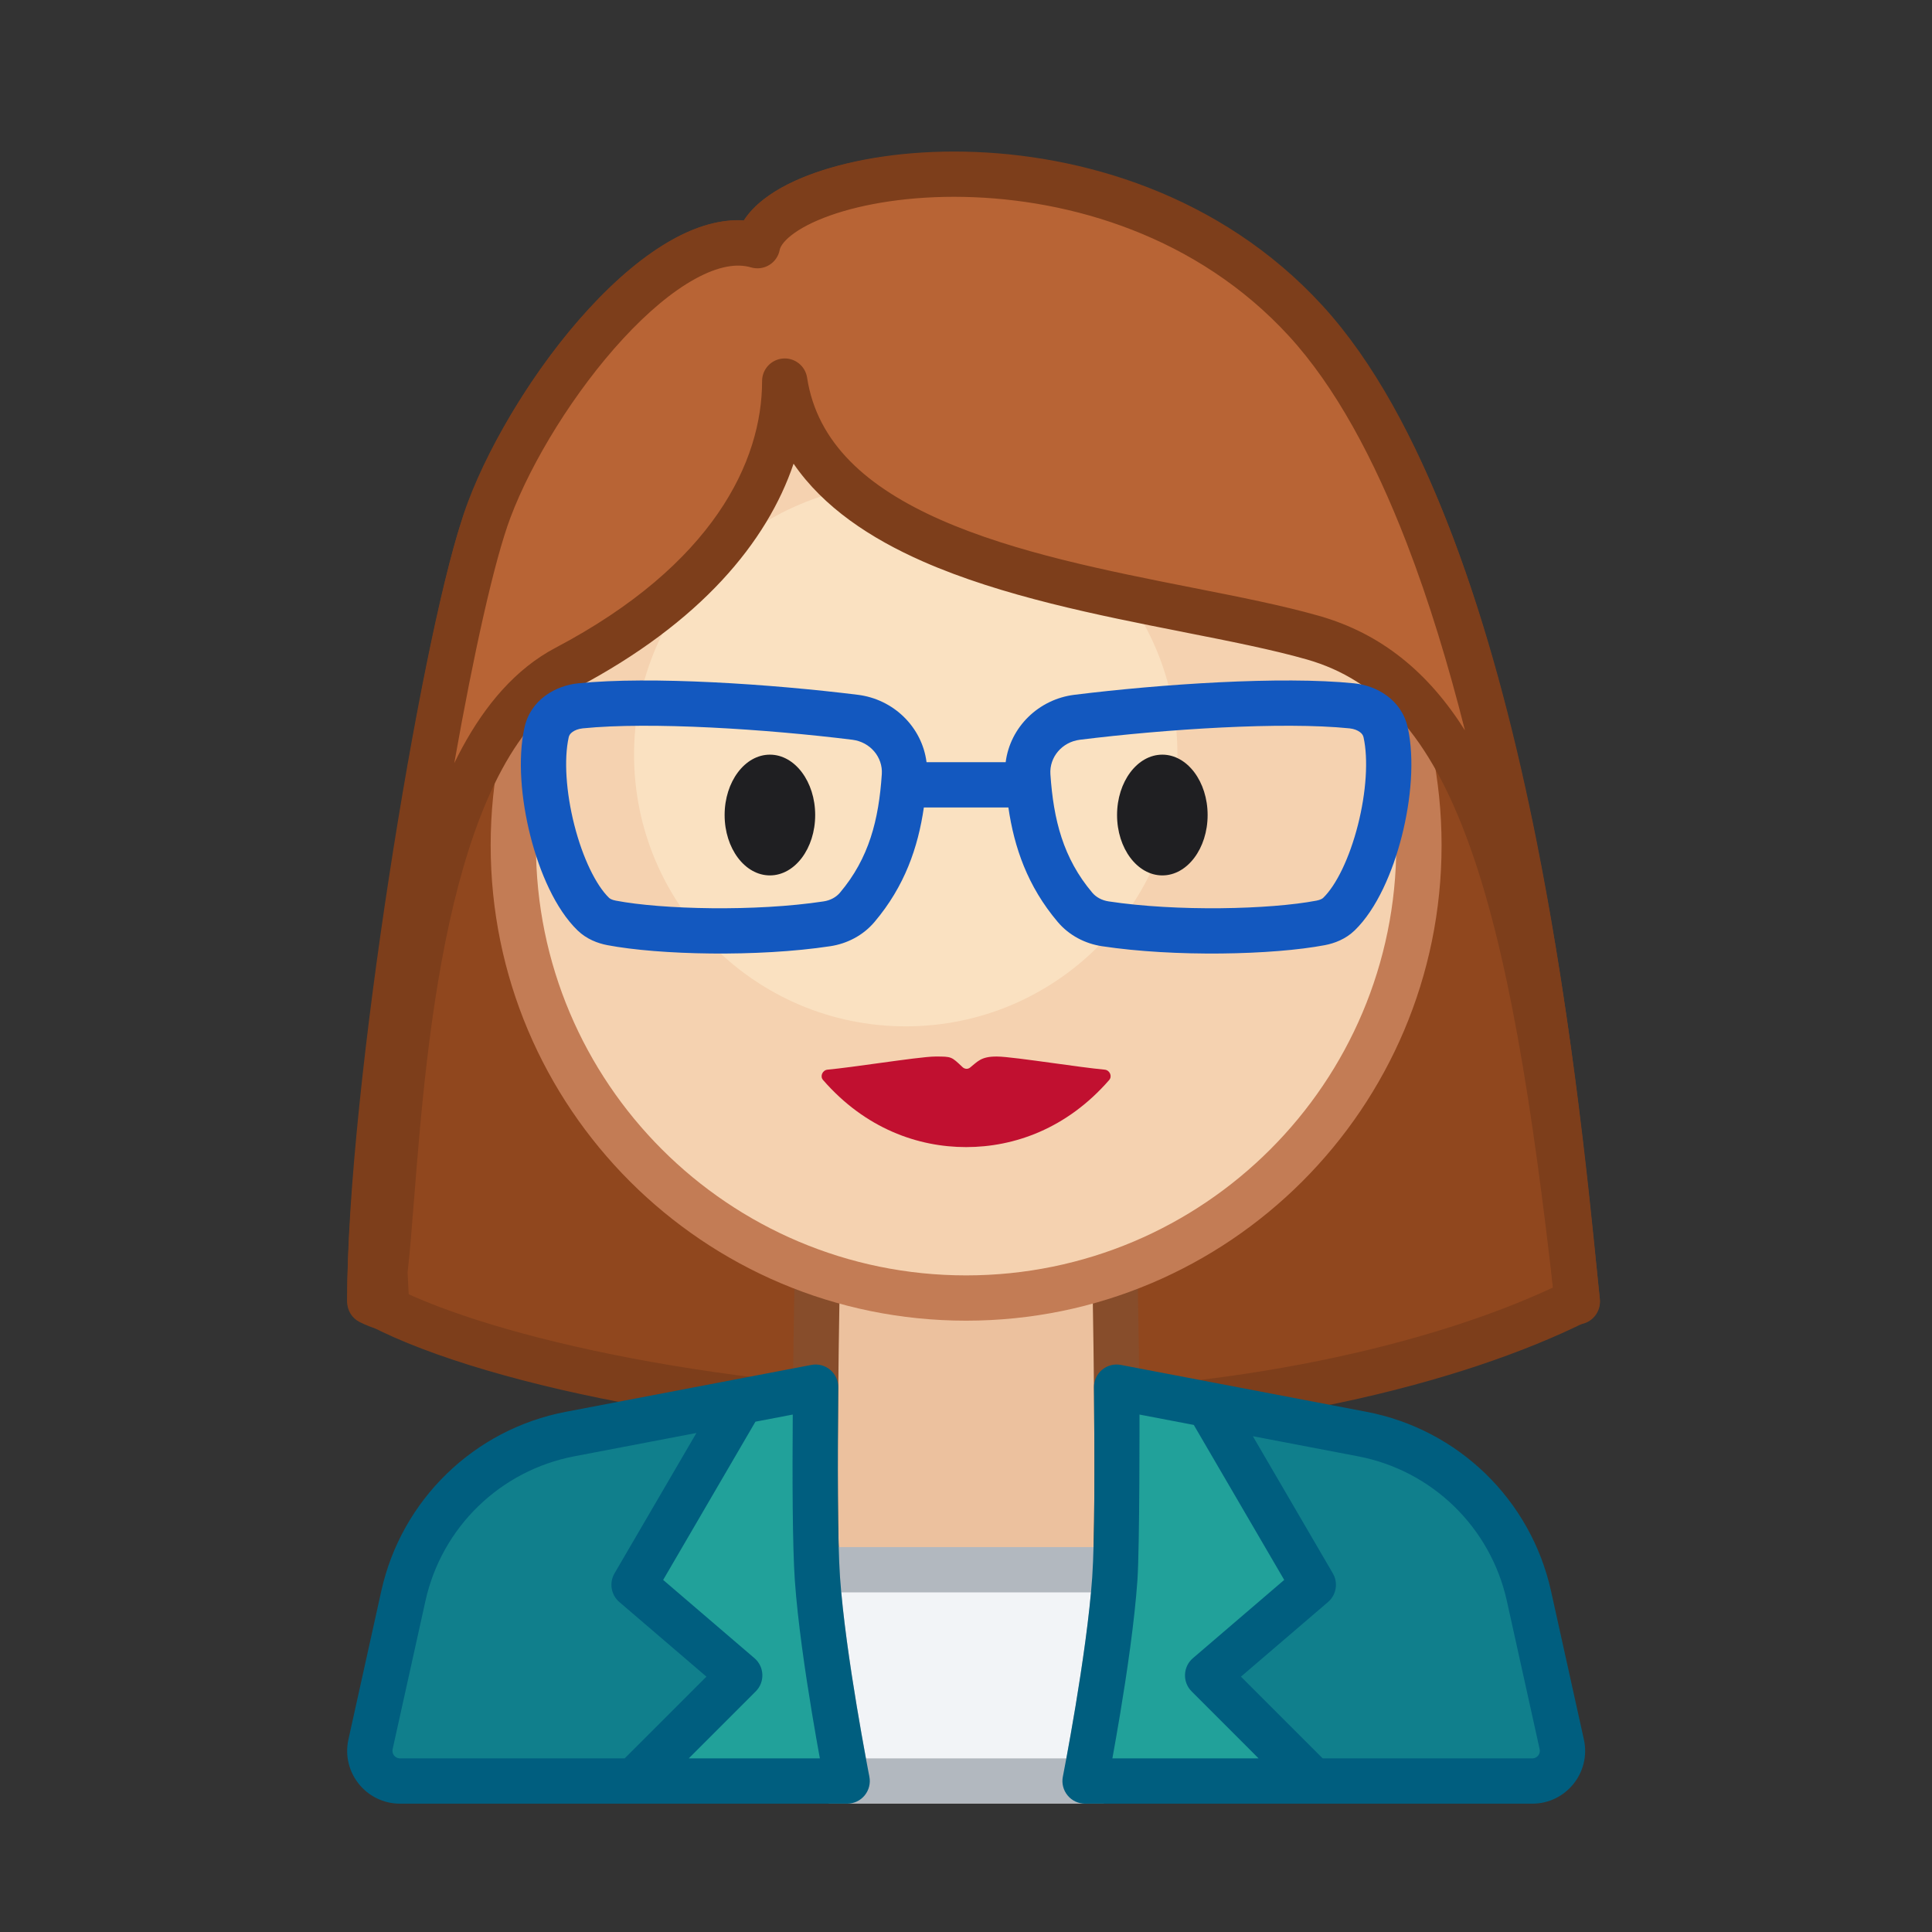 <svg width="64" height="64" viewBox="0 0 64 64" fill="none" xmlns="http://www.w3.org/2000/svg">
<rect x="0" y="0" width="64" height="64" fill="#333333" stroke="none"/>
<path d="M43.594 11.062C37.382 3.667 25.578 5.422 25.094 8.141C22.219 7.234 17.541 12.878 16 17.5C14.681 21.456 12.25 36.094 12.25 43.062C15.75 45.062 24.455 46.875 32.88 46.875C41.305 46.875 48.25 45.094 52.25 43.094C51.656 37.688 50.156 18.875 43.594 11.062Z" fill="#90471E"/>
<path fill-rule="evenodd" clip-rule="evenodd" d="M44.168 10.58C40.888 6.675 36.156 5.211 32.225 5.059C30.257 4.984 28.448 5.234 27.074 5.7C26.389 5.932 25.782 6.228 25.315 6.588C25.056 6.788 24.818 7.024 24.641 7.3C23.855 7.25 23.055 7.509 22.317 7.913C21.354 8.439 20.388 9.266 19.494 10.24C17.707 12.186 16.095 14.843 15.289 17.263C14.607 19.309 13.661 24.015 12.889 29.038C12.115 34.07 11.5 39.518 11.5 43.062C11.5 43.332 11.644 43.58 11.878 43.714C13.737 44.776 16.887 45.748 20.577 46.455C24.288 47.167 28.617 47.625 32.88 47.625C41.396 47.625 48.461 45.827 52.585 43.765C52.866 43.624 53.03 43.324 52.995 43.012C52.953 42.627 52.906 42.172 52.853 41.657L52.852 41.645C52.812 41.263 52.769 40.847 52.722 40.402C52.389 37.255 51.853 32.628 50.896 27.834C49.625 21.474 47.583 14.646 44.168 10.58ZM26.231 7.776C25.927 8.01 25.847 8.187 25.832 8.272C25.794 8.485 25.667 8.67 25.482 8.782C25.298 8.894 25.074 8.921 24.868 8.856C24.427 8.717 23.818 8.802 23.036 9.229C22.266 9.65 21.427 10.353 20.599 11.254C18.943 13.059 17.446 15.535 16.712 17.737C16.075 19.648 15.145 24.238 14.372 29.265C13.633 34.071 13.051 39.185 13.003 42.617C14.699 43.484 17.482 44.335 20.859 44.982C24.483 45.677 28.718 46.125 32.88 46.125C40.889 46.125 47.505 44.495 51.448 42.649C51.42 42.387 51.391 42.104 51.36 41.8C51.04 38.712 50.504 33.531 49.425 28.127C48.156 21.776 46.167 15.292 43.02 11.545C40.088 8.055 35.812 6.699 32.167 6.558C30.347 6.488 28.726 6.724 27.556 7.12C26.97 7.319 26.526 7.549 26.231 7.776Z" fill="#7D3E1B"/>
<path d="M40.023 46.53L43.505 52.499L40.005 55.499L43.505 58.999H50.759C51.399 58.999 51.874 58.407 51.736 57.783L50.648 52.868C50.043 50.138 47.873 48.029 45.126 47.505L40.023 46.53Z" fill="#107F8C"/>
<path d="M24.505 46.431V46.499L21.005 52.499L24.505 55.499L21.005 58.999H13.25C12.611 58.999 12.136 58.407 12.274 57.783L13.362 52.868C13.966 50.138 16.137 48.029 18.883 47.505L24.505 46.431Z" fill="#107F8C"/>
<path d="M28.064 58.999H35.944C35.944 58.999 36.745 54.941 36.929 52.302C37.097 49.894 36.929 41.999 36.929 41.999H27.078C27.078 41.999 26.911 49.894 27.078 52.302C27.263 54.941 28.064 58.999 28.064 58.999Z" fill="#ECC19E"/>
<path fill-rule="evenodd" clip-rule="evenodd" d="M26.344 41.249H37.663L37.679 41.983C37.679 41.981 37.68 42.023 37.679 41.983L37.686 42.328C37.69 42.55 37.696 42.868 37.703 43.258C37.716 44.037 37.732 45.101 37.742 46.241C37.763 48.506 37.764 51.114 37.678 52.354C37.583 53.711 37.332 55.414 37.108 56.763C36.995 57.441 36.888 58.035 36.81 58.46C36.77 58.673 36.738 58.843 36.716 58.961L36.689 59.096L36.68 59.143C36.679 59.149 36.681 59.138 36.68 59.143L36.561 59.749H27.447L27.328 59.144L27.325 59.132L27.318 59.096L27.292 58.961C27.27 58.843 27.237 58.673 27.198 58.46C27.119 58.035 27.013 57.441 26.9 56.763C26.676 55.414 26.425 53.711 26.33 52.354C26.244 51.114 26.245 48.506 26.266 46.241C26.276 45.101 26.292 44.037 26.305 43.258C26.312 42.868 26.317 42.55 26.322 42.328L26.329 41.983L26.344 41.249ZM27.814 42.749C27.811 42.906 27.808 43.085 27.805 43.283C27.792 44.059 27.776 45.12 27.766 46.255C27.744 48.539 27.745 51.082 27.827 52.25C27.916 53.532 28.157 55.177 28.38 56.517C28.491 57.184 28.596 57.769 28.673 58.187C28.677 58.208 28.681 58.229 28.684 58.249H35.323C35.327 58.229 35.331 58.208 35.335 58.187C35.412 57.769 35.517 57.184 35.628 56.517C35.85 55.177 36.092 53.532 36.181 52.25C36.263 51.082 36.263 48.539 36.242 46.255C36.232 45.12 36.216 44.059 36.203 43.283C36.2 43.085 36.197 42.906 36.194 42.749H27.814Z" fill="#874D2B"/>
<path d="M27.062 51.999C27.068 52.108 27.074 52.209 27.081 52.302C27.265 54.941 28.066 58.999 28.066 58.999H35.946C35.946 58.999 36.747 54.941 36.931 52.302C36.938 52.209 36.944 52.108 36.949 51.999H27.062Z" fill="#F2F4F7"/>
<path fill-rule="evenodd" clip-rule="evenodd" d="M26.273 51.249H37.738L37.698 52.037C37.693 52.15 37.686 52.256 37.679 52.354C37.585 53.711 37.334 55.414 37.109 56.763C36.997 57.441 36.89 58.035 36.812 58.46C36.772 58.673 36.74 58.843 36.718 58.961L36.691 59.096L36.684 59.132L36.682 59.143C35.453 58.902 36.682 59.144 36.682 59.143L36.562 59.749H27.449L27.33 59.144L27.327 59.132L27.32 59.096L27.294 58.961C27.272 58.843 27.239 58.673 27.2 58.46C27.121 58.035 27.015 57.441 26.902 56.763C26.678 55.414 26.427 53.711 26.332 52.354C26.325 52.256 26.319 52.15 26.313 52.037L26.273 51.249ZM28.686 58.249H35.325C35.329 58.229 35.333 58.208 35.337 58.187C35.414 57.769 35.519 57.184 35.63 56.517C35.824 55.346 36.033 53.941 36.142 52.749H27.869C27.978 53.941 28.187 55.346 28.382 56.517C28.493 57.184 28.598 57.769 28.675 58.187C28.679 58.208 28.683 58.229 28.686 58.249Z" fill="#B2B8BF"/>
<path d="M47.004 27.999C47.004 36.283 40.288 42.999 32.004 42.999C23.72 42.999 17.004 36.283 17.004 27.999C17.004 19.715 23.72 12.999 32.004 12.999C40.288 12.999 47.004 19.715 47.004 27.999Z" fill="#F5D2B0"/>
<path fill-rule="evenodd" clip-rule="evenodd" d="M32.004 13.749C24.134 13.749 17.754 20.129 17.754 27.999C17.754 35.869 24.134 42.249 32.004 42.249C39.874 42.249 46.254 35.869 46.254 27.999C46.254 20.129 39.874 13.749 32.004 13.749ZM16.254 27.999C16.254 19.3 23.305 12.249 32.004 12.249C40.702 12.249 47.754 19.3 47.754 27.999C47.754 36.697 40.702 43.749 32.004 43.749C23.305 43.749 16.254 36.697 16.254 27.999Z" fill="#C37C55"/>
<path d="M39.004 24.999C39.004 29.97 34.974 33.999 30.004 33.999C25.033 33.999 21.004 29.97 21.004 24.999C21.004 20.029 25.033 15.999 30.004 15.999C34.974 15.999 39.004 20.029 39.004 24.999Z" fill="#FAE1C1"/>
<path d="M27.004 26.999C27.004 28.104 26.332 28.999 25.504 28.999C24.675 28.999 24.004 28.104 24.004 26.999C24.004 25.895 24.675 24.999 25.504 24.999C26.332 24.999 27.004 25.895 27.004 26.999Z" fill="#1F1F22"/>
<path d="M40.004 26.999C40.004 28.104 39.332 28.999 38.504 28.999C37.675 28.999 37.004 28.104 37.004 26.999C37.004 25.895 37.675 24.999 38.504 24.999C39.332 24.999 40.004 25.895 40.004 26.999Z" fill="#1F1F22"/>
<path d="M33.021 34.999L33.01 34.999L33.004 34.999C32.497 34.999 32.387 35.164 32.132 35.367C32.059 35.424 31.956 35.416 31.888 35.352C31.512 34.999 31.53 34.999 30.987 34.999C30.7 34.999 29.919 35.107 29.111 35.218C28.489 35.304 27.852 35.392 27.413 35.434C27.247 35.45 27.155 35.651 27.265 35.777C28.665 37.386 30.41 37.999 32.004 37.999C33.598 37.999 35.343 37.386 36.743 35.777C36.853 35.651 36.761 35.45 36.595 35.434C36.156 35.392 35.519 35.304 34.897 35.218C34.089 35.107 33.308 34.999 33.021 34.999Z" fill="#C11030"/>
<path d="M25.092 8.138C25.585 5.515 36.832 3.627 43.25 10.624C49.731 17.69 51.573 36.291 52.165 42.276C52.197 42.596 52.225 42.88 52.25 43.124C50.75 29.624 48.924 22.674 43.495 21.124C42.323 20.789 40.887 20.506 39.347 20.202C33.754 19.098 26.779 17.72 25.995 12.624C25.995 15.624 24.166 19.27 18.75 22.124C14.16 24.543 13.395 34.259 12.968 39.682C12.891 40.657 12.825 41.494 12.75 42.124L12.811 43.337C12.612 43.283 12.425 43.212 12.25 43.124C12.25 36.565 14.725 20.82 16.206 16.884C17.687 12.949 22.13 7.264 25.092 8.138Z" fill="#B86435"/>
<path fill-rule="evenodd" clip-rule="evenodd" d="M31.965 5.024C35.784 5.101 40.419 6.428 43.803 10.117C45.513 11.982 46.884 14.567 47.993 17.439C49.106 20.319 49.972 23.535 50.649 26.698C52.003 33.021 52.614 39.202 52.911 42.196L52.911 42.202C52.943 42.523 52.971 42.805 52.996 43.047C53.038 43.458 52.74 43.826 52.33 43.87C51.919 43.914 51.55 43.617 51.505 43.207C50.754 36.455 49.929 31.425 48.641 27.9C47.361 24.396 45.679 22.527 43.289 21.845C42.153 21.521 40.752 21.244 39.202 20.938L39.156 20.928C36.391 20.383 33.182 19.749 30.566 18.596C28.836 17.834 27.279 16.806 26.288 15.361C25.413 17.951 23.216 20.618 19.1 22.788C18.129 23.299 17.312 24.223 16.63 25.483C15.948 26.74 15.428 28.282 15.027 29.951C14.225 33.294 13.93 37.02 13.716 39.74L13.714 39.756C13.641 40.688 13.576 41.512 13.502 42.149L13.56 43.299C13.573 43.539 13.469 43.77 13.282 43.921C13.095 44.072 12.847 44.124 12.615 44.061C12.371 43.995 12.136 43.907 11.911 43.793C11.659 43.666 11.5 43.407 11.5 43.124C11.5 39.784 12.127 34.16 12.931 28.907C13.733 23.672 14.731 18.674 15.504 16.62C16.28 14.556 17.815 12.069 19.542 10.199C20.407 9.263 21.349 8.45 22.3 7.926C23.038 7.519 23.841 7.256 24.64 7.304C24.812 7.039 25.04 6.81 25.287 6.616C25.737 6.261 26.322 5.965 26.983 5.73C28.308 5.257 30.054 4.985 31.965 5.024ZM15.049 25.278C15.133 25.105 15.221 24.934 15.311 24.768C16.076 23.356 17.076 22.158 18.4 21.46C23.636 18.701 25.245 15.278 25.245 12.624C25.245 12.232 25.547 11.906 25.938 11.876C26.329 11.846 26.677 12.123 26.736 12.51C27.07 14.681 28.72 16.144 31.17 17.224C33.621 18.303 36.676 18.91 39.492 19.466L39.516 19.471C41.038 19.771 42.499 20.059 43.701 20.403C45.758 20.99 47.314 22.27 48.528 24.194C47.983 22.034 47.344 19.921 46.594 17.979C45.517 15.189 44.227 12.799 42.697 11.131C39.663 7.823 35.466 6.595 31.934 6.523C30.169 6.487 28.61 6.742 27.487 7.142C26.924 7.343 26.498 7.571 26.214 7.794C25.922 8.024 25.844 8.197 25.829 8.277C25.79 8.486 25.664 8.668 25.483 8.778C25.302 8.889 25.083 8.918 24.879 8.858C24.41 8.719 23.793 8.816 23.024 9.24C22.263 9.658 21.446 10.348 20.644 11.216C19.04 12.954 17.612 15.277 16.908 17.149C16.378 18.557 15.696 21.621 15.049 25.278Z" fill="#7D3E1B"/>
<path fill-rule="evenodd" clip-rule="evenodd" d="M19.151 22.636C21.567 22.391 25.562 22.663 28.417 23.016C29.599 23.162 30.544 24.082 30.693 25.249H33.314C33.463 24.082 34.408 23.162 35.591 23.016C38.446 22.663 42.441 22.391 44.857 22.636C45.592 22.71 46.427 23.168 46.633 24.099C46.865 25.14 46.743 26.493 46.437 27.697C46.134 28.887 45.605 30.115 44.874 30.822C44.573 31.112 44.207 31.248 43.89 31.309C42.168 31.636 38.91 31.709 36.501 31.344C35.951 31.26 35.42 30.992 35.038 30.54C34.037 29.356 33.597 28.072 33.404 26.749H30.604C30.411 28.072 29.971 29.356 28.97 30.54C28.588 30.992 28.057 31.26 27.507 31.344C25.098 31.709 21.84 31.636 20.118 31.309C19.801 31.248 19.434 31.112 19.134 30.822C18.402 30.115 17.873 28.887 17.571 27.697C17.265 26.493 17.143 25.14 17.374 24.099C17.581 23.168 18.416 22.71 19.151 22.636ZM28.233 24.505C25.4 24.154 21.543 23.901 19.302 24.128C19.156 24.143 19.038 24.192 18.96 24.25C18.887 24.303 18.852 24.361 18.839 24.424C18.678 25.148 18.749 26.243 19.025 27.328C19.304 28.426 19.745 29.326 20.176 29.743C20.204 29.769 20.268 29.81 20.399 29.835C21.937 30.128 25.023 30.203 27.282 29.86C27.509 29.826 27.699 29.72 27.824 29.572C28.789 28.431 29.111 27.154 29.211 25.645C29.249 25.086 28.831 24.579 28.233 24.505ZM44.706 24.128C42.465 23.901 38.608 24.154 35.775 24.505C35.177 24.579 34.759 25.086 34.796 25.645C34.897 27.154 35.219 28.431 36.184 29.572C36.309 29.72 36.499 29.826 36.726 29.86C38.985 30.203 42.071 30.128 43.609 29.835C43.739 29.81 43.804 29.769 43.832 29.743C44.263 29.326 44.704 28.426 44.983 27.328C45.259 26.243 45.33 25.148 45.169 24.424C45.155 24.361 45.12 24.303 45.048 24.25C44.97 24.192 44.852 24.143 44.706 24.128Z" fill="#1358BF"/>
<path d="M36.929 52.302C36.745 54.941 35.944 58.999 35.944 58.999H43.504L40.004 55.499L43.504 52.499L40.022 46.53L36.989 45.951C37.013 48.295 37.017 51.045 36.929 52.302Z" fill="#21A19A"/>
<path d="M27.018 45.951C26.995 48.295 26.991 51.045 27.078 52.302C27.263 54.941 28.064 58.999 28.064 58.999H21.004L24.504 55.499L21.004 52.499L24.504 46.499V46.431L27.018 45.951Z" fill="#21A19A"/>
<path fill-rule="evenodd" clip-rule="evenodd" d="M27.768 45.959C27.771 45.734 27.672 45.52 27.499 45.376C27.327 45.231 27.099 45.172 26.878 45.215L24.363 45.695C24.357 45.696 24.351 45.697 24.345 45.698L18.743 46.768C15.702 47.349 13.299 49.684 12.63 52.706L11.542 57.621C11.3 58.713 12.132 59.749 13.251 59.749H21.005C21.008 59.749 21.01 59.749 21.013 59.749H28.064C28.288 59.749 28.501 59.649 28.643 59.475C28.785 59.302 28.843 59.073 28.799 58.853L28.797 58.843L28.791 58.809L28.765 58.678C28.744 58.564 28.712 58.396 28.673 58.187C28.596 57.769 28.491 57.184 28.38 56.517C28.157 55.177 27.916 53.532 27.827 52.25C27.742 51.03 27.745 48.313 27.768 45.959ZM23.07 47.469L20.356 52.121C20.174 52.434 20.241 52.833 20.516 53.069L23.401 55.541L20.693 58.249H13.251C13.091 58.249 12.972 58.101 13.006 57.945L14.094 53.03C14.634 50.593 16.572 48.71 19.024 48.242L23.07 47.469ZM22.816 58.249H27.159C27.086 57.847 26.995 57.335 26.9 56.763C26.676 55.414 26.425 53.711 26.33 52.354C26.252 51.227 26.245 48.966 26.261 46.859L25.025 47.095L21.968 52.337L24.993 54.93C25.152 55.066 25.246 55.261 25.254 55.47C25.262 55.679 25.183 55.882 25.035 56.029L22.816 58.249Z" fill="#005E7F"/>
<path fill-rule="evenodd" clip-rule="evenodd" d="M37.13 45.215C36.909 45.172 36.681 45.231 36.508 45.376C36.336 45.52 36.237 45.734 36.239 45.959C36.263 48.313 36.266 51.03 36.181 52.25C36.092 53.532 35.85 55.177 35.628 56.517C35.517 57.184 35.412 57.769 35.335 58.187C35.296 58.396 35.264 58.564 35.242 58.678L35.217 58.809L35.211 58.843L35.208 58.854C35.165 59.074 35.222 59.302 35.365 59.475C35.507 59.649 35.72 59.749 35.944 59.749H43.497C43.5 59.749 43.502 59.749 43.505 59.749H50.759C51.878 59.749 52.71 58.713 52.468 57.621L51.38 52.706C50.711 49.684 48.308 47.349 45.267 46.768L40.164 45.794C40.159 45.793 40.154 45.792 40.15 45.791L37.13 45.215ZM37.678 52.354C37.756 51.227 37.747 46.859 37.747 46.859L39.546 47.203L42.541 52.337L39.516 54.93C39.357 55.066 39.263 55.261 39.255 55.47C39.246 55.679 39.326 55.882 39.474 56.029L41.693 58.249H36.849C36.922 57.847 37.013 57.335 37.108 56.763C37.332 55.414 37.583 53.711 37.678 52.354ZM44.153 52.121L41.502 47.576L44.986 48.242C47.438 48.71 49.376 50.593 49.916 53.03L51.003 57.945C51.038 58.101 50.919 58.249 50.759 58.249H43.816L41.108 55.541L43.993 53.069C44.268 52.833 44.335 52.434 44.153 52.121Z" fill="#005E7F"/>
</svg>
